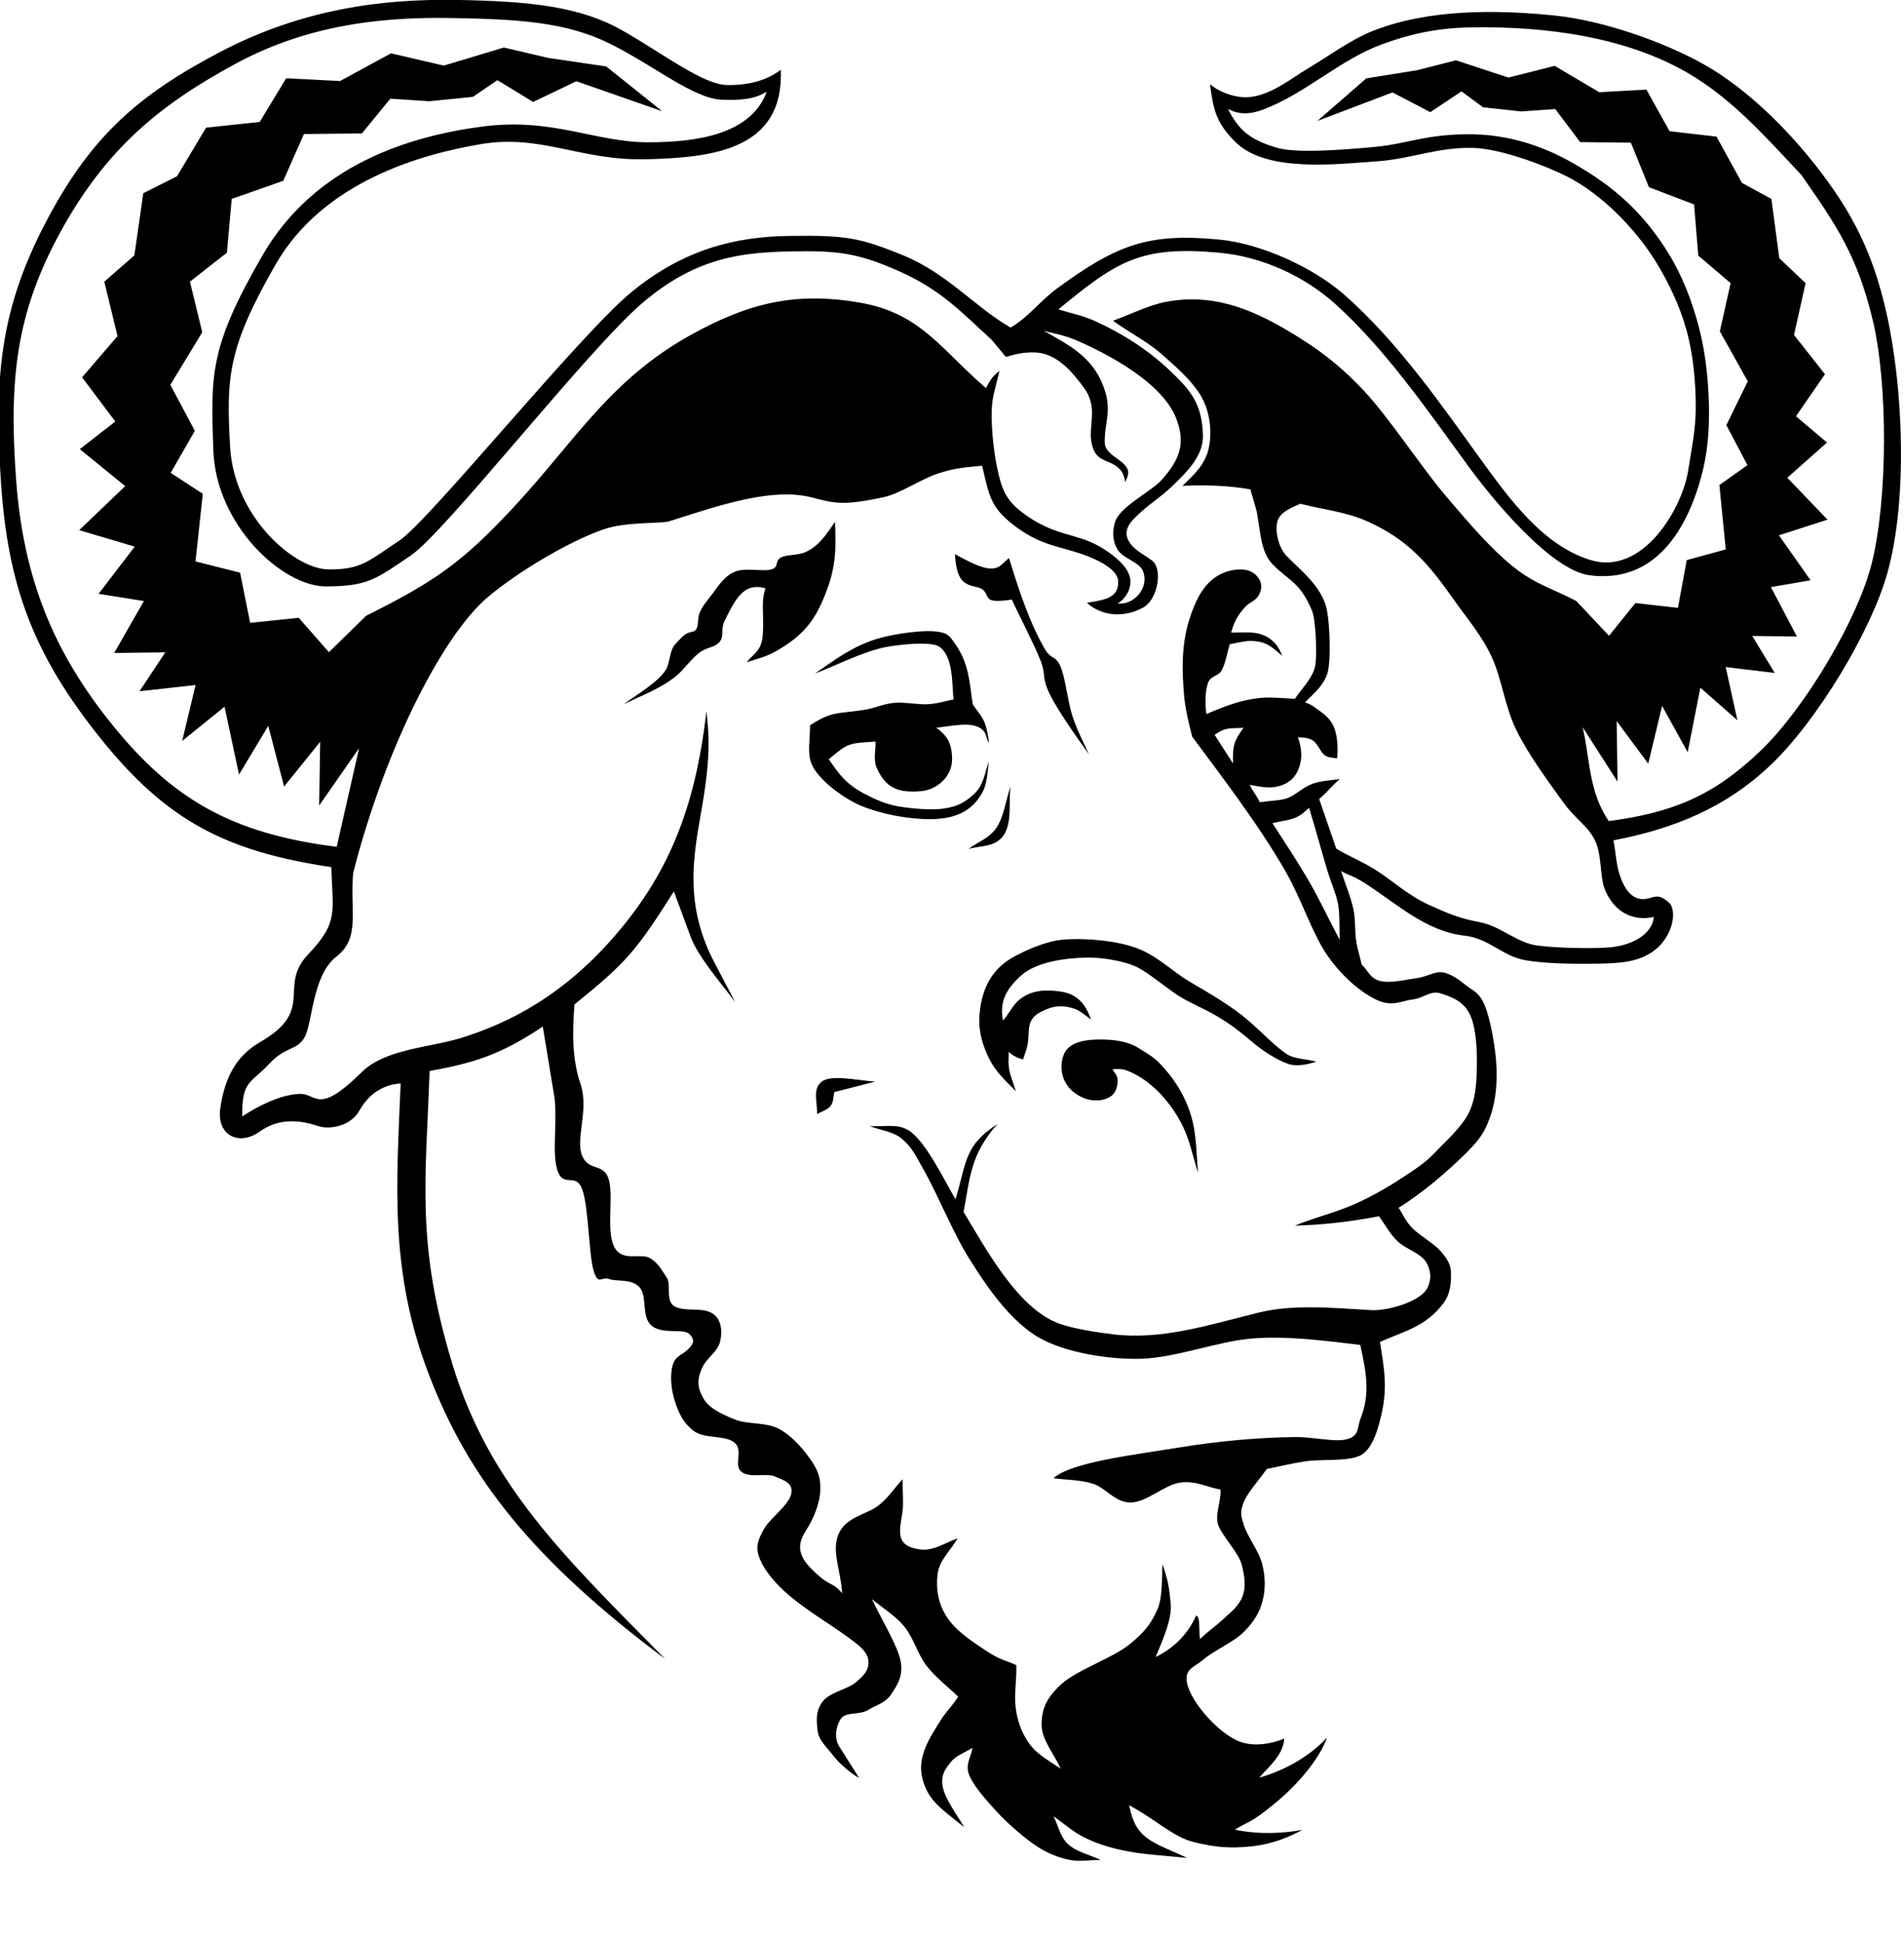 <?xml version="1.0" encoding="UTF-8" standalone="no"?>
<svg
   xmlns:dc="http://purl.org/dc/elements/1.1/"
   xmlns:cc="http://creativecommons.org/ns#"
   xmlns:rdf="http://www.w3.org/1999/02/22-rdf-syntax-ns#"
   xmlns:svg="http://www.w3.org/2000/svg"
   xmlns="http://www.w3.org/2000/svg"
   xmlns:sodipodi="http://sodipodi.sourceforge.net/DTD/sodipodi-0.dtd"
   xmlns:inkscape="http://www.inkscape.org/namespaces/inkscape"
   version="1.0"
   width="701pt"
   height="715pt"
   viewBox="0 0 701 715"
   preserveAspectRatio="xMidYMid meet"
   id="svg3344"
   inkscape:version="0.91 r13725"
   sodipodi:docname="gnu.svg">
  <style>
svg:hover #wink {
    opacity: 1;
}

svg:hover #smile {
    opacity: 0;
}

svg #wink {
    opacity: 0;
}

svg #smile {
    opacity: 1;
    }
</style>
  <defs
     id="defs3364" />
  <sodipodi:namedview
     pagecolor="#ffffff"
     bordercolor="#666666"
     borderopacity="1"
     objecttolerance="10"
     gridtolerance="10"
     guidetolerance="10"
     inkscape:pageopacity="0"
     inkscape:pageshadow="2"
     inkscape:window-width="2560"
     inkscape:window-height="1377"
     id="namedview3362"
     showgrid="false"
     inkscape:zoom="0.26405594"
     inkscape:cx="371.85117"
     inkscape:cy="446.875"
     inkscape:window-x="-8"
     inkscape:window-y="-8"
     inkscape:window-maximized="1"
     inkscape:current-layer="svg3344" />
  <g
     transform="translate(0,715) scale(0.1,-0.1)"
     fill="#000000"
     stroke="none"
     id="wink">
    <path
       d="M1425 7139 c-203 -21 -393 -76 -580 -168 -344 -169 -534 -359 -695 -693 -67 -140 -91 -210 -122 -353 -19 -87 -22 -130 -22 -330 0 -293 21 -458 81 -650 65 -207 228 -461 418 -650 169 -170 356 -265 605 -311 52 -10 101 -22 108 -27 8 -6 12 -37 12 -91 0 -93 -16 -136 -75 -206 -47 -55 -60 -88 -69 -164 -9 -78 -32 -113 -114 -171 -104 -74 -152 -157 -152 -265 0 -90 55 -113 152 -64 55 28 103 32 209 19 78 -9 111 4 155 62 39 52 63 70 105 81 l36 9 -5 -252 c-8 -408 24 -608 140 -885 141 -333 376 -617 759 -915 51 -40 29 -13 -108 130 -285 300 -385 430 -493 645 -77 154 -140 359 -177 575 -15 92 -18 159 -16 412 1 190 5 309 12 321 7 13 26 23 53 27 81 14 193 55 272 100 44 25 83 42 86 38 16 -18 50 -285 50 -385 0 -129 8 -154 52 -166 41 -10 53 -41 68 -183 6 -57 15 -120 21 -141 9 -36 10 -36 72 -43 87 -10 103 -23 112 -87 10 -73 34 -98 96 -98 26 0 50 -4 53 -9 6 -9 -19 -62 -52 -108 -33 -47 -37 -97 -13 -193 17 -65 20 -100 15 -151 -6 -59 -3 -74 19 -123 29 -63 65 -90 133 -100 71 -9 84 -20 84 -71 0 -51 16 -65 74 -65 44 0 113 -26 120 -47 8 -19 -8 -48 -56 -103 -58 -66 -72 -105 -57 -154 20 -60 100 -139 237 -234 131 -91 162 -121 162 -156 0 -28 -52 -77 -113 -106 -69 -32 -97 -102 -66 -163 20 -37 78 -105 111 -128 l31 -23 -27 45 c-48 78 -59 106 -52 132 8 34 32 57 60 57 45 0 130 53 153 95 34 61 29 98 -27 213 -27 56 -47 102 -43 102 3 0 29 -20 58 -44 35 -30 65 -69 90 -117 22 -42 61 -95 95 -128 l57 -57 -58 -88 c-98 -148 -97 -228 5 -324 30 -29 57 -52 59 -52 3 0 -11 31 -30 69 -39 75 -39 98 -2 145 11 14 33 33 49 41 l27 14 -4 -43 c-7 -60 14 -95 121 -201 127 -127 209 -170 306 -163 l45 3 -57 27 c-45 21 -61 35 -78 68 -12 23 -19 44 -16 47 2 3 20 -7 38 -21 77 -58 185 -90 378 -110 l55 -6 -77 41 c-42 22 -84 52 -93 66 -18 27 -37 83 -28 83 3 0 43 -24 88 -54 101 -66 154 -85 254 -93 86 -6 165 6 231 36 l45 20 -75 -5 c-41 -3 -92 -2 -113 3 l-38 8 63 42 c77 51 178 149 224 217 19 28 34 54 34 58 0 4 -21 -9 -48 -29 -44 -34 -170 -98 -178 -91 -1 2 13 23 32 47 18 24 34 47 34 52 0 4 3 14 6 23 5 14 2 14 -26 5 -52 -19 -133 -6 -181 27 -54 37 -126 128 -141 176 -14 47 -9 53 104 129 139 94 171 141 172 249 0 55 -6 78 -42 156 -23 50 -42 97 -42 105 0 16 51 104 79 136 22 26 131 53 210 53 84 0 154 18 178 45 25 29 53 118 53 170 0 47 -37 171 -58 191 -8 9 -39 33 -68 55 l-52 38 19 50 c10 28 26 79 35 114 l16 64 56 2 c84 2 184 45 251 107 53 49 55 52 59 112 4 55 2 66 -22 96 -14 19 -46 49 -71 67 -24 17 -56 49 -69 70 l-25 38 67 47 c37 27 108 89 159 139 86 85 92 94 113 164 20 64 22 88 17 180 -9 150 -35 230 -90 275 -69 56 -100 66 -161 50 -28 -8 -78 -17 -111 -20 -56 -6 -63 -4 -93 21 -36 30 -49 68 -62 184 -5 43 -18 103 -29 135 -14 41 -16 56 -7 56 7 0 68 -36 135 -80 154 -101 204 -126 285 -145 35 -8 104 -34 152 -57 l88 -43 170 -4 c110 -2 188 1 223 9 88 19 153 91 153 168 0 43 -28 62 -88 62 -52 0 -71 10 -94 53 -12 22 -39 149 -33 155 1 2 53 16 114 32 317 83 514 246 727 600 170 282 225 514 211 885 -16 408 -98 676 -283 926 -213 288 -444 451 -780 548 -189 55 -526 69 -717 30 -135 -27 -204 -58 -372 -164 -140 -89 -216 -125 -258 -125 -20 1 -57 13 -109 35 -23 9 -23 -13 0 -80 26 -74 68 -121 142 -158 l65 -32 210 0 c177 1 227 4 320 23 196 40 328 25 511 -58 210 -95 395 -311 472 -550 32 -98 42 -172 42 -299 0 -226 -48 -386 -147 -492 -95 -101 -179 -118 -297 -60 -105 52 -189 139 -384 401 -332 446 -445 562 -637 656 -151 74 -236 94 -395 94 -147 0 -197 -12 -316 -75 -94 -49 -169 -103 -261 -186 -36 -32 -69 -59 -75 -59 -12 0 -44 21 -183 125 -212 159 -346 205 -589 205 -310 0 -502 -77 -711 -285 -49 -49 -202 -216 -339 -370 -376 -423 -446 -489 -569 -545 -130 -59 -284 7 -392 170 -79 119 -88 157 -89 370 -1 194 1 207 54 340 35 89 128 253 180 317 153 189 506 345 785 346 72 1 139 -7 240 -27 111 -23 167 -28 270 -28 324 0 469 80 492 270 l6 51 -59 -24 c-40 -17 -79 -25 -119 -25 -72 0 -121 21 -313 138 -142 86 -207 115 -311 137 -152 31 -473 43 -656 24z m595 -79 c107 -19 207 -57 319 -123 58 -33 144 -82 191 -106 80 -43 89 -45 165 -45 45 0 90 5 103 12 56 32 -13 -68 -72 -103 -86 -50 -137 -60 -316 -59 -134 0 -184 5 -265 23 -200 45 -378 38 -600 -25 -179 -50 -367 -164 -476 -289 -105 -119 -228 -358 -263 -513 -21 -94 -22 -354 -1 -435 26 -101 82 -196 159 -273 96 -96 162 -127 267 -126 88 2 135 16 216 63 91 55 152 117 473 484 340 389 436 488 542 558 136 89 250 118 478 120 134 1 166 -2 238 -22 162 -46 303 -133 454 -282 l78 -77 59 5 c80 8 100 1 160 -53 72 -65 91 -106 91 -198 0 -92 11 -117 61 -145 21 -12 45 -31 53 -42 12 -18 14 -18 20 -3 4 11 -7 28 -36 55 l-43 39 0 108 c0 90 -4 113 -22 147 -26 49 -81 102 -148 145 -42 26 -45 30 -20 24 118 -27 331 -154 401 -241 45 -55 72 -139 61 -185 -12 -48 -70 -118 -143 -173 -122 -92 -136 -165 -45 -231 27 -19 51 -43 54 -55 9 -32 -13 -78 -44 -94 -42 -22 -56 -18 -31 8 14 15 22 36 22 58 0 64 -82 128 -225 174 -152 50 -224 109 -249 208 -33 124 -37 273 -10 372 4 15 -1 13 -20 -9 l-25 -30 -96 90 c-167 155 -249 202 -398 225 -168 26 -356 -5 -522 -88 -186 -93 -321 -208 -528 -448 -314 -364 -399 -439 -642 -570 -60 -32 -113 -71 -160 -116 l-70 -68 -55 65 c-52 61 -57 65 -90 60 -19 -3 -60 -8 -91 -11 l-56 -6 -13 73 c-20 116 -19 114 -106 134 l-77 18 6 72 c4 39 9 96 13 126 l6 54 -56 34 c-31 19 -56 38 -56 44 0 5 19 41 41 80 l41 71 -45 85 -46 85 60 96 59 97 -22 92 -23 93 45 36 c95 78 89 68 100 170 5 52 14 98 21 102 7 4 49 20 95 35 l83 28 37 88 38 88 107 0 107 0 49 61 50 60 150 3 149 3 49 33 c54 37 38 39 142 -21 l42 -24 78 38 78 38 144 -50 c79 -28 146 -49 148 -47 2 2 -38 37 -90 78 l-94 75 -89 12 c-49 6 -133 21 -187 33 l-98 22 -111 -33 -110 -32 -98 22 -97 22 -95 -51 -94 -51 -100 5 -99 6 -45 -78 c-51 -87 -40 -81 -192 -99 l-57 -6 -52 -88 c-48 -83 -56 -90 -115 -119 -35 -18 -64 -36 -64 -42 0 -6 -7 -56 -15 -113 l-15 -102 -56 -51 -55 -51 25 -99 25 -99 -51 -60 c-29 -33 -58 -68 -66 -77 -12 -15 -7 -26 47 -97 l61 -79 -65 -52 -65 -52 67 -55 c111 -90 110 -73 13 -162 l-85 -79 90 -27 c50 -14 96 -28 103 -31 9 -2 -8 -32 -52 -89 -36 -46 -62 -86 -58 -89 4 -2 35 -8 69 -11 33 -4 66 -11 72 -15 8 -5 -4 -34 -39 -94 -27 -48 -50 -89 -50 -91 0 -3 41 -6 90 -7 l90 -3 -46 -69 -46 -69 58 7 c33 4 78 9 102 13 26 3 42 1 42 -5 0 -6 -9 -48 -20 -94 -11 -46 -20 -87 -20 -91 0 -5 34 19 75 53 49 40 77 57 79 48 3 -7 14 -60 27 -118 12 -58 23 -106 24 -108 2 -2 25 33 51 77 27 45 51 81 54 81 3 0 14 -30 24 -67 9 -38 22 -85 27 -106 l10 -38 62 77 62 78 5 -109 5 -108 64 91 c35 51 66 91 68 89 2 -2 -13 -79 -34 -171 -32 -143 -40 -166 -56 -166 -36 0 -213 40 -282 63 -178 61 -298 140 -441 290 -224 235 -360 500 -417 812 -19 103 -22 156 -22 380 0 252 1 263 28 366 101 389 328 692 677 905 206 125 367 180 635 218 60 8 552 -2 615 -14z m3783 -40 c196 -33 346 -91 484 -187 118 -82 324 -292 404 -412 186 -278 242 -486 242 -886 -1 -345 -28 -478 -144 -705 -204 -401 -442 -616 -747 -676 -42 -8 -87 -17 -98 -19 -18 -4 -26 5 -47 53 -21 47 -73 270 -64 278 1 1 29 -40 61 -92 32 -52 61 -94 64 -94 3 0 2 47 -2 105 -4 58 -4 105 -2 105 3 0 27 -28 53 -63 26 -35 52 -64 58 -66 5 -1 15 24 22 56 8 32 18 76 24 98 l11 39 46 -84 46 -85 23 114 c13 63 24 116 26 117 1 2 30 -21 64 -51 34 -30 63 -55 66 -55 2 0 -5 40 -16 90 -11 49 -18 92 -16 94 2 2 35 -1 72 -6 101 -14 103 -12 63 52 -20 30 -36 58 -36 63 0 4 34 7 75 7 41 0 75 3 75 8 0 4 -20 44 -44 89 -28 54 -39 84 -31 87 7 2 38 7 69 11 67 9 67 8 1 99 -25 35 -45 68 -45 74 0 5 36 20 80 33 44 12 80 27 80 32 0 5 -31 41 -69 81 l-70 71 70 59 c38 33 69 63 69 67 0 4 -22 27 -50 50 -27 23 -50 46 -50 51 0 5 22 41 50 80 30 43 47 75 42 82 -5 6 -30 37 -55 69 -26 33 -47 66 -47 75 1 10 9 53 20 97 l19 80 -49 50 -49 50 -13 105 -13 104 -56 33 c-48 29 -62 44 -102 117 l-47 84 -67 7 c-107 10 -105 10 -148 91 l-40 76 -86 -7 -86 -6 -83 49 -84 49 -70 -18 c-94 -25 -108 -24 -209 10 l-86 29 -71 -18 c-40 -10 -104 -24 -144 -30 -39 -6 -81 -13 -93 -16 -19 -4 -204 -154 -190 -154 3 0 64 23 137 50 l131 51 68 -37 67 -37 59 37 58 38 46 -33 c46 -32 47 -32 175 -34 l129 -2 41 -56 41 -56 95 -3 95 -3 33 -81 34 -82 83 -32 82 -32 7 -60 c3 -34 6 -75 6 -93 0 -27 9 -40 59 -81 33 -27 60 -56 60 -64 0 -8 -8 -49 -18 -91 l-18 -77 49 -86 c26 -47 48 -92 48 -101 0 -8 -16 -48 -36 -88 l-37 -74 37 -65 c20 -36 36 -69 36 -74 0 -5 -23 -25 -51 -43 -39 -27 -49 -40 -45 -55 2 -12 8 -65 11 -118 6 -78 5 -99 -6 -102 -8 -3 -39 -12 -70 -20 -54 -15 -57 -18 -64 -53 -3 -21 -11 -60 -17 -87 l-10 -48 -78 6 -78 7 -44 -55 c-23 -30 -47 -55 -51 -55 -4 -1 -32 25 -61 57 -42 45 -76 68 -158 109 -157 78 -287 208 -523 522 -179 239 -279 332 -470 439 -153 85 -291 117 -406 93 -60 -12 -199 -62 -199 -72 0 -3 36 -29 79 -57 98 -64 211 -172 241 -232 18 -34 24 -62 24 -115 1 -76 -12 -109 -65 -170 l-31 -35 95 0 c52 0 108 -3 125 -6 33 -7 31 -3 73 -194 10 -48 20 -63 81 -123 82 -81 106 -128 114 -229 8 -86 -3 -127 -46 -187 l-30 -41 -83 1 c-65 0 -101 -5 -159 -25 -41 -14 -78 -26 -83 -26 -4 0 -5 26 -2 57 5 44 11 61 31 77 14 12 33 41 41 66 19 54 27 60 91 60 36 0 59 -6 77 -20 33 -26 41 -25 22 3 -21 33 -57 47 -115 47 -28 0 -50 5 -50 10 0 21 29 66 64 99 52 50 49 99 -8 120 -34 14 -91 0 -129 -29 -34 -27 -83 -126 -98 -198 -14 -71 -7 -279 13 -342 8 -25 54 -99 103 -165 156 -211 234 -336 321 -513 76 -156 92 -181 153 -241 43 -44 84 -74 114 -86 43 -16 50 -16 114 -1 113 28 116 28 162 4 72 -37 86 -76 86 -233 0 -117 -3 -135 -25 -180 -13 -27 -57 -82 -96 -122 -109 -109 -232 -184 -419 -254 l-100 -38 50 0 c45 -1 134 10 207 25 22 4 31 -1 58 -40 17 -25 55 -61 84 -80 87 -55 97 -125 26 -174 -55 -37 -103 -43 -334 -46 -213 -2 -225 -3 -346 -34 -244 -63 -351 -73 -511 -46 -122 20 -187 50 -254 118 -59 59 -185 246 -286 425 -35 63 -82 134 -105 159 -39 44 -43 46 -105 49 l-64 3 47 -16 c25 -9 60 -31 77 -48 18 -18 78 -123 135 -234 l103 -200 6 -124 c12 -214 42 -337 123 -498 44 -89 77 -118 150 -132 95 -17 195 7 379 92 166 77 346 130 439 130 58 0 158 -26 261 -67 53 -22 71 -34 76 -53 23 -81 -6 -261 -44 -282 -13 -6 -58 -9 -121 -5 -192 9 -561 -31 -821 -89 -169 -38 -236 -41 -325 -14 -134 40 -220 112 -259 214 -45 121 -50 261 -17 481 30 196 39 307 32 403 -7 100 -28 227 -39 239 -13 13 -14 -3 -5 -77 13 -96 3 -409 -17 -570 -52 -419 -53 -465 -10 -558 29 -63 96 -136 150 -165 37 -20 55 -22 235 -23 254 -1 238 1 300 -39 69 -44 98 -44 186 0 46 23 82 35 109 34 52 -1 121 -22 118 -37 -2 -6 -4 -35 -5 -65 -2 -49 2 -61 42 -121 35 -54 44 -79 48 -124 6 -70 -10 -99 -92 -171 l-61 -53 -3 28 c-6 57 -12 58 -43 10 -34 -50 -129 -126 -115 -90 48 116 57 191 34 269 l-12 40 -6 -65 c-12 -123 -73 -197 -232 -280 -202 -106 -246 -185 -178 -320 17 -33 26 -60 20 -60 -6 0 -35 24 -64 53 -65 63 -86 121 -86 239 l0 77 -53 25 c-69 33 -155 98 -189 142 -34 45 -53 130 -40 177 6 19 21 52 36 73 14 21 24 40 22 42 -2 2 -19 -4 -36 -13 -45 -23 -115 -23 -141 1 -19 17 -20 25 -14 129 l7 110 -49 -52 c-26 -29 -70 -63 -98 -76 -97 -48 -112 -86 -91 -230 l8 -58 -45 31 c-61 41 -107 95 -107 126 0 13 14 52 31 86 40 79 49 160 24 209 -53 101 -111 146 -218 166 -94 17 -167 52 -189 91 -22 39 -38 163 -34 262 3 88 13 113 82 209 26 37 30 67 13 104 -8 18 -24 26 -72 36 -99 20 -104 23 -109 76 -7 60 -52 119 -94 123 -83 7 -95 13 -110 47 -9 21 -14 70 -14 127 0 121 -5 135 -51 158 -55 29 -61 45 -53 162 5 79 3 117 -10 164 -10 38 -16 102 -16 167 l0 104 89 76 c91 77 141 136 227 266 40 60 50 70 56 55 4 -11 21 -56 38 -101 29 -77 70 -147 133 -224 22 -28 18 -14 -23 73 -84 176 -98 299 -60 523 12 66 23 181 25 255 5 144 0 140 -30 -25 -65 -355 -268 -670 -559 -869 -129 -88 -233 -132 -426 -177 -152 -37 -210 -62 -278 -122 -80 -71 -107 -82 -163 -68 -56 15 -102 5 -193 -41 l-59 -30 5 52 c5 45 11 58 54 101 27 28 74 66 105 85 62 37 70 51 94 158 20 90 45 142 90 191 50 54 55 71 55 188 0 112 21 201 95 407 152 424 308 669 510 802 196 129 304 176 445 190 61 6 154 25 222 45 231 67 314 76 454 47 108 -23 212 -7 325 47 84 41 157 64 225 72 l41 5 17 -61 c17 -59 44 -109 76 -135 49 -42 126 -83 191 -103 151 -45 219 -87 219 -134 0 -30 -30 -55 -75 -62 -38 -6 -38 -6 -17 -24 50 -40 158 -31 204 18 16 17 23 39 26 81 l4 59 -51 36 c-54 39 -70 72 -52 106 6 11 48 51 94 89 171 143 200 202 162 330 -36 119 -264 298 -457 358 l-57 17 75 59 c92 72 182 122 254 139 82 19 268 14 365 -10 166 -43 312 -140 455 -303 45 -51 167 -205 270 -343 315 -418 456 -539 608 -521 157 19 269 136 333 351 27 89 36 303 20 430 -22 164 -89 337 -178 462 -87 123 -263 261 -403 317 -158 63 -313 74 -515 36 -70 -14 -172 -23 -281 -27 -146 -5 -178 -3 -224 12 -51 17 -121 70 -140 105 -8 15 -3 17 43 17 67 1 106 19 300 136 169 103 281 148 415 167 98 13 374 3 505 -20z m-908 -1746 c146 -30 260 -95 359 -202 54 -59 202 -265 231 -323 13 -25 36 -88 51 -140 14 -52 40 -121 56 -154 40 -80 148 -235 219 -315 65 -74 74 -93 84 -176 14 -118 68 -184 154 -184 48 0 50 -8 16 -49 -45 -53 -92 -63 -271 -59 -158 3 -159 4 -224 37 -35 18 -102 44 -148 58 -116 33 -180 63 -275 129 -44 30 -114 74 -153 95 l-73 40 -30 92 -31 91 32 33 32 33 -29 0 c-17 0 -61 -15 -100 -34 -38 -19 -89 -37 -112 -41 -39 -6 -43 -5 -58 24 l-16 31 51 0 c95 0 138 46 128 135 -5 39 -3 45 13 45 10 0 36 -18 59 -41 50 -51 66 -47 63 15 -4 62 -24 99 -70 127 -21 12 -40 24 -42 26 -2 1 14 22 37 47 34 36 41 53 47 100 10 74 -2 180 -25 233 -10 23 -48 73 -84 111 -71 77 -97 135 -77 179 13 28 70 65 91 59 8 -3 51 -12 95 -22z m-40 -1206 c16 -57 39 -134 52 -172 14 -43 23 -93 23 -130 l0 -61 -58 110 c-32 61 -86 154 -120 207 -34 54 -62 100 -62 103 0 3 10 5 23 5 12 0 38 8 57 19 19 10 40 19 46 20 6 0 23 -45 39 -101z m-1131 -1745 c102 -110 210 -152 416 -160 115 -5 136 -3 265 27 165 37 257 45 426 35 l124 -7 -33 -67 c-18 -37 -36 -85 -39 -107 l-5 -39 -139 3 c-166 4 -239 -11 -399 -83 -223 -100 -270 -115 -372 -115 -68 0 -104 5 -133 19 -47 21 -112 89 -121 128 -4 15 -15 41 -25 58 -30 50 -62 203 -68 323 l-6 113 30 -38 c16 -21 52 -61 79 -90z"
       id="path3350" />
    <path
       d="M3043 5183 c-35 -44 -86 -73 -126 -73 -25 0 -51 -18 -59 -42 -3 -7 -31 -12 -76 -14 -50 -2 -79 -8 -95 -20 -36 -27 -104 -125 -111 -161 -5 -22 -18 -38 -42 -52 -20 -12 -41 -36 -50 -58 -37 -87 -50 -106 -98 -140 -78 -56 -77 -58 3 -18 41 20 100 61 130 90 31 29 75 62 99 74 33 17 42 27 42 47 0 31 44 119 75 150 15 15 36 24 56 24 28 0 31 -3 25 -22 -3 -13 -6 -60 -6 -105 0 -74 -3 -84 -27 -114 l-27 -32 25 8 c179 52 307 245 297 443 l-3 56 -32 -41z"
       id="path3352" />
    <path
       d="M3525 5073 c9 -47 19 -60 63 -79 20 -8 42 -23 49 -34 10 -14 26 -20 54 -20 l40 0 54 -112 c29 -62 58 -137 64 -165 6 -32 32 -88 66 -143 65 -104 83 -121 56 -53 -10 26 -27 84 -36 128 -20 90 -34 122 -65 148 -27 23 -78 132 -115 247 -33 101 -38 109 -63 87 -26 -23 -58 -21 -121 8 l-53 25 7 -37z"
       id="path3354" />
    <path
       d="M3004 4614 c-11 -43 2 -112 29 -153 33 -50 132 -115 216 -142 53 -18 98 -23 226 -26 150 -4 202 3 182 23 -4 4 -83 11 -175 15 -172 7 -198 11 -270 48 -80 41 -150 136 -168 229 -7 38 -31 42 -40 6z"
       id="path3356" />
    <path
       d="M3878 3689 c-61 -14 -161 -64 -192 -95 -43 -44 -67 -99 -73 -172 -7 -89 22 -168 85 -232 26 -27 41 -37 37 -25 -4 11 -10 42 -13 70 -5 45 -4 49 11 36 27 -22 45 -6 52 46 9 68 20 90 57 113 41 25 83 25 131 1 20 -10 37 -15 37 -11 0 17 -46 63 -76 76 -73 31 -151 11 -202 -52 -17 -21 -34 -35 -38 -31 -13 12 7 74 36 114 54 73 175 111 317 99 97 -9 123 -19 223 -86 47 -32 121 -77 164 -101 44 -23 116 -71 160 -104 120 -91 159 -109 217 -95 l34 7 -42 8 c-48 8 -69 22 -179 118 -44 38 -119 94 -169 124 -49 31 -118 76 -153 101 -77 55 -135 77 -236 91 -89 13 -136 13 -188 0z"
       id="path3358" />
    <path
       d="M3975 3315 c-22 -8 -41 -15 -42 -15 -1 0 -7 -16 -13 -35 -16 -49 -5 -89 36 -125 37 -32 95 -41 134 -20 23 12 34 55 20 80 -9 17 -8 20 10 20 58 0 179 -100 222 -183 12 -23 32 -71 45 -107 l23 -65 -6 74 c-21 262 -232 447 -429 376z"
       id="path3360" />
  </g>
  <g
     id="smile"
     transform="matrix(1.31,0,0,1.31,-0.518,-0.022)">
    <g
       id="g2490">
      <path
         inkscape:connector-curvature="0"
         id="path2492"
         d="m 112.993,304.372 c -3.634,0.247 -8.365,1.875 -11.539,7.564 -2.591,4.646 -8.661,5.387 -11.495,4.451 -4.721,-1.56 -10.755,-2.642 -16.6,1.523 -5.845,4.164 -12.157,1.015 -11.05,-6.576 1.107,-7.59 3.849,-14.351 11.127,-18.538 15.895,-9.144 4.848,-15.508 13.572,-24.685 8.741,-9.195 6.81,-12.009 6.52,-24.497 C 63.985,239.176 47.241,230.661 28.544,207.301 9.847,183.94 2.599,164.711 0.661,135.423 -1.277,106.135 0.403,87.154 13.057,62.843 25.711,38.532 39.034,26.829 62.122,14.69 85.21,2.553 107.832,-0.354 128.742,0 c 20.91,0.353 34.843,1.885 46.658,8.626 11.814,6.741 22.622,15.224 29.512,15.285 6.891,0.061 11.582,-1.744 14.931,-4.31 0.894,22.703 -19.539,24.675 -37.819,25.155 -18.281,0.479 -29.514,-7.083 -46.351,-4.27 -16.837,2.813 -44.404,10.475 -57.833,33.85 -13.429,23.375 -13.887,31.638 -12.771,51.24 1.116,19.603 17.988,34.228 27.512,34.387 9.523,0.159 11.649,-2.599 19.985,-8.036 8.337,-5.438 50.896,-58.122 65.418,-69.956 14.523,-11.834 28.854,-15.488 44.328,-15.678 15.474,-0.19 19.428,0.335 31.908,5.45 12.48,5.114 20.149,14.533 30.211,20.291 5.143,-3.027 8.338,-7.547 13.057,-10.996 16.877,-12.335 25.646,-15.659 45.705,-13.707 11.529,1.122 26.066,7.708 34.74,15.25 15.445,13.429 28.205,32.125 38.516,46.328 8.029,11.061 17.477,24.295 30.965,28.432 14.727,4.515 25.809,-14.559 27.436,-25.139 0.922,-5.995 2.125,-11.249 2.135,-17.847 0.01,-6.599 -0.664,-14.607 -2.566,-21.484 -1.902,-6.877 -5.16,-13.72 -8.688,-19.394 -5.742,-9.235 -15.137,-18.899 -24.912,-23.871 -5.486,-2.79 -18.393,-7.863 -26.529,-8.041 -9.969,-0.216 -17.564,3.133 -26.781,3.761 -11.156,0.761 -31.084,3.269 -39.83,-5.35 -5.566,-5.485 -6.266,-9.144 -7.217,-16.296 2.459,2.026 5.898,3.358 8.959,3.617 6.986,0.59 13.527,-5.114 19.166,-8.419 4.645,-2.723 11.223,-7.589 17.324,-10.048 15.676,-6.32 34.932,-6.138 51.48,-4.445 13.264,1.356 30.461,7.257 42.094,13.84 11.688,6.612 22.951,17.761 31.201,28.271 10.379,13.224 16.053,24.57 19.812,41.063 4.805,21.062 6.137,52.702 0.328,73.469 -4.578,16.365 -19.779,41.504 -32.719,53.827 -12.762,12.155 -27.498,18.022 -44.256,21.231 0.656,3.382 0.764,6.536 1.631,9.309 1.232,3.936 3.588,8.324 8.428,6.936 1.93,-0.553 2.963,-1.032 5.508,1.194 2.543,2.226 1.219,10.825 -5.938,14.684 -3.629,1.957 -7.459,2.382 -13.271,2.498 -5.812,0.116 -14.883,0.141 -21.193,-0.964 -6.309,-1.104 -10.078,-6.111 -17.066,-6.895 -10.799,-1.208 -19.068,-9.01 -27.727,-14.59 -3.613,-2.329 -4.832,-2.353 -6.914,-3.53 1.125,3.444 2.625,7.021 3.373,10.332 0.75,3.311 0.43,6.378 0.828,9.028 0.396,2.648 1.131,4.707 1.559,6.855 1.73,1.547 2.283,3.9 5.189,4.64 2.908,0.739 7.461,-0.412 10.436,-0.812 2.975,-0.4 4.969,-2.021 7.303,-1.577 2.336,0.443 4.549,2.115 6.506,3.682 1.957,1.567 3.639,1.796 5.223,5.706 1.584,3.91 3.037,11.917 3.254,17.269 0.217,5.352 -0.383,10.183 -1.969,14.43 -1.586,4.247 -2.98,6.13 -7.275,10.336 -4.295,4.207 -11.289,10.38 -18.268,14.68 1.285,1.903 1.855,3.645 3.859,5.71 2.004,2.066 6.182,4.381 8.041,6.56 1.857,2.179 2.799,3.742 2.826,6.186 0.029,2.443 -0.09,5.619 -2.074,8.283 -4.941,6.633 -10.785,7.821 -17.891,10.941 1.195,7.462 2.17,12.793 0.443,20.244 -0.705,3.036 -2.271,9.92 -6.016,11.686 -3.746,1.766 -10.969,0.911 -15.541,1.637 -4.572,0.727 -7.131,1.417 -10.695,2.125 -2.166,3.131 -5.391,6.586 -6.496,9.392 -1.107,2.807 -0.773,3.813 0.156,6.679 0.929,2.866 4.092,7.039 4.988,10.395 0.896,3.356 1.07,6.969 0.234,10.334 -0.838,3.365 -2.271,5.807 -5.139,8.795 -2.867,2.989 -8.508,5.336 -11.318,7.758 -2.812,2.423 -5.611,2.714 -4.844,6.723 1.055,5.506 9.1,14.436 14.92,16.562 3.488,1.275 8.17,0.873 12.406,-0.915 -0.287,4.703 -4.357,7.873 -7.016,10.996 7.201,-2.059 14.184,-6.001 19.014,-11.226 -1.498,4.538 -6.652,11.823 -14.361,18.22 -7.709,6.397 -7.662,5.088 -11.494,7.633 6.992,1.405 13.494,1.025 18.91,0.052 -2.969,1.637 -7.836,3.939 -14.283,4.616 -6.447,0.676 -10.422,0.198 -16.232,-1.213 -5.811,-1.412 -11.115,-6.694 -18.156,-10.335 0.686,2.612 1.174,5.753 4.135,8.439 2.961,2.686 7.441,4.052 12.203,6.375 -6.062,-0.688 -12.432,-0.896 -18.389,-2.209 -4.41,-0.973 -7.373,-2.005 -10.6,-3.603 -3.225,-1.598 -5.715,-3.929 -8.572,-5.893 1.369,2.615 1.775,5.691 4.105,7.847 2.33,2.156 6.117,2.959 9.18,4.44 -3.195,-0.07 -6.268,0.623 -9.58,-0.21 -3.314,-0.833 -6.422,-2.142 -9.867,-4.68 -3.445,-2.538 -6.998,-5.663 -9.938,-8.858 -2.938,-3.195 -6.566,-7.337 -7.664,-10.283 -1.1,-2.947 0.66,-5.008 0.99,-7.509 -2.029,1.333 -4.525,2.067 -6.084,4.002 -1.559,1.935 -2.941,3.702 -2.251,7.075 0.691,3.373 3.804,7.496 6.005,11.248 -6.568,-5.371 -10.236,-7.439 -11.799,-13.918 -1.463,-6.066 2.322,-11.572 5.199,-16.159 1.429,-2.278 3.567,-4.398 4.903,-6.597 -2.967,-2.903 -6.358,-5.398 -8.901,-8.709 -2.542,-3.31 -3.61,-7.79 -6.205,-10.957 -2.596,-3.168 -6.088,-5.173 -9.129,-7.756 2.673,5.742 7.066,12.785 8.02,17.229 0.953,4.444 -1.069,7.164 -2.646,9.563 -1.578,2.399 -4.124,2.934 -6.539,4.408 -2.415,1.475 -6.171,0.312 -7.61,2.501 -1.438,2.188 -1.824,5.48 -0.449,7.648 l 5.64,8.902 c -2.078,-1.049 -5.658,-4.1 -7.272,-6.264 -1.614,-2.164 -4.09,-4.163 -4.429,-7.089 -0.339,-2.925 -0.504,-5.464 1.391,-8.07 1.896,-2.605 7.086,-3.477 9.409,-5.48 2.323,-2.003 3.626,-3.307 3.493,-5.896 -0.132,-2.589 -2.661,-4.441 -4.835,-6.073 -6.637,-4.978 -15.151,-9.565 -20.787,-15.565 -3.184,-3.39 -4.712,-6.127 -5.352,-8.466 -0.639,-2.338 0.037,-4.162 1.619,-7.038 1.582,-2.877 7.007,-6.718 7.667,-9.843 0.659,-3.124 -2.081,-3.795 -4.554,-4.897 -2.473,-1.102 -7.17,0.565 -9.464,-1.352 -2.293,-1.917 0.674,-5.945 -1.911,-8.154 -2.584,-2.209 -8.499,-0.976 -11.552,-3.352 -3.053,-2.377 -4.315,-5.327 -5.367,-8.775 -1.052,-3.448 -1.171,-7.225 -0.458,-9.722 0.713,-2.497 2.855,-2.934 4.147,-4.228 1.292,-1.294 2.413,-2.367 0.691,-4.297 -1.722,-1.929 -7.365,0.108 -10.609,-2.369 -3.244,-2.477 -1.258,-8.41 -3.552,-10.911 -2.293,-2.501 -6.409,-1.522 -8.581,-2.321 -2.171,-0.799 -3.023,2.02 -4.355,-2.438 -1.332,-4.459 -1.368,-17.75 -3.16,-22.71 -1.792,-4.96 -5.311,-0.335 -6.945,-5.265 -1.634,-4.929 -0.085,-12.812 -0.821,-20.257 l -3.335,-20.257 c -11.634,7.815 -19.314,10.269 -31.813,12.477 -1.043,30.582 -3.916,48.591 6.464,82.52 10.38,33.928 31.387,53.924 59.726,82.649 -37.395,-28.016 -55.248,-50.792 -66.422,-79.97 -11.176,-29.182 -9.03,-53.586 -7.906,-81.686 z M 311.701,292.08 c 2.877,0.129 6.373,0.859 8.393,2.171 2.021,1.312 4.166,2.384 6,4.251 4.576,4.66 8.008,10.28 9.525,16.738 0.967,4.117 1.111,9.397 1.463,14.231 -1.385,-4.468 -2.316,-9.127 -4.289,-13.13 -3.111,-6.312 -8.396,-12.473 -14.959,-15.31 -2.166,-0.938 -3.611,-0.764 -4.803,-0.598 0.533,0.895 1.426,1.645 1.465,2.956 0.039,1.311 -0.254,3.876 -2.477,4.954 -3.584,1.739 -7.568,0.516 -10.336,-1.931 -2.791,-2.466 -3.742,-6.638 -2.281,-10.223 1.741,-4.272 8.375,-4.283 12.299,-4.109 z M 275.629,286 c 0.361,-7.345 3.012,-13.539 9.594,-17.141 3.404,-1.862 8.648,-4.27 13.467,-4.836 4.629,-0.543 15.889,-0.146 22.662,2.945 5.201,2.374 8.744,6.07 13.311,8.771 4.566,2.702 7.814,4.513 12.162,7.543 6.674,4.651 10.586,9.772 15.213,12.842 2.225,1.475 5.355,1.256 8.309,2.158 -2.297,0.682 -5.299,1.434 -7.777,0.642 -3.09,-0.988 -7.41,-3.813 -9.807,-5.838 -4.236,-3.578 -6.432,-5.324 -11.055,-8.023 -2.76,-1.608 -7.305,-3.503 -10.338,-5.481 -3.035,-1.978 -8.303,-6.318 -11.219,-7.787 -3.707,-1.866 -10.381,-2.904 -14.508,-2.783 -5.686,0.166 -13.916,1.104 -18.316,5.096 -4.371,3.968 -6.031,7.459 -5.045,12.612 1.646,-1.896 2.742,-4.278 4.391,-5.688 3.416,-2.918 7.336,-3.059 11.588,-2.506 4.777,0.622 7.182,3.381 8.76,7.916 -1.062,-0.78 -3.014,-2.493 -4.555,-3.024 -3.617,-1.248 -6.352,-0.864 -9.74,0.953 -4,2.146 -2.912,5.322 -3.488,8.854 -0.264,1.629 -0.879,2.941 -1.318,4.412 -1.504,-0.398 -2.895,-1.024 -4.033,-2.152 0.047,1.65 -0.193,3.093 0.145,4.949 0.336,1.855 1.24,4.059 1.859,6.088 -2.785,-2.786 -5.635,-5.38 -7.434,-8.977 -1.801,-3.599 -3.021,-7.593 -2.828,-11.545 z m 4.82,-53.46 c 2.053,-3.047 2.654,-7.721 3.92,-11.521 -0.506,4.813 0.467,10.106 -1.883,13.592 -2.35,3.486 -6.477,2.875 -9.896,3.889 2.66,-2.028 5.805,-2.913 7.859,-5.96 z m -49.151,71.368 c 2.636,-2.134 9.75,-0.428 15.071,-0.047 -3.824,0.979 -7.648,1.959 -11.472,2.938 -0.356,1.301 -0.195,2.792 -1.068,3.901 -0.874,1.11 -2.534,1.521 -3.8,2.28 0.125,-3.418 -1.367,-6.939 1.269,-9.072 z m 37.491,-148.22 c 3.176,1.71 7.207,3.971 10.012,4.041 2.805,0.07 3.539,-1.834 5.189,-2.933 2.596,8.465 5.576,17.766 9.996,25.447 1.852,3.218 3.033,1.722 4.441,4.956 1.406,3.233 2.031,9.812 3.365,13.943 1.336,4.131 3.078,7.171 4.617,10.756 -3.908,-5.537 -8.957,-12.597 -11.135,-17.205 -2.176,-4.607 -0.783,-5.008 -2.545,-9.396 -1.762,-4.388 -5.324,-11.228 -7.986,-16.842 -1.906,0.253 -4.266,0.6 -5.715,0.153 -1.449,-0.447 -1.16,-1.988 -2.469,-2.984 -1.311,-0.996 -3.514,-0.61 -5.35,-2.2 -1.836,-1.589 -2.254,-4.85 -2.42,-7.736 z m -17.101,41.769 c 2.989,-0.262 6.701,0.539 9.5,0.38 2.799,-0.159 4.797,-0.885 7.196,-1.328 -0.445,-4.216 -0.023,-11.962 -3.915,-14.777 -2.514,-1.818 -12.839,-0.449 -15.597,0.146 -6.206,1.338 -13.433,5.042 -19.435,7.358 5.752,-4.018 10.721,-7.742 17.62,-9.816 4.147,-1.247 13.825,-2.868 18.105,-1.712 1.954,0.527 2.349,1.336 3.534,2.992 4.074,5.688 4.062,10.604 5.119,17.23 1.039,1.619 2.146,2.699 2.988,4.369 0.84,1.67 1.316,4.298 1.551,6.446 -1.066,-1.546 -0.414,-3.485 -3.367,-4.636 -2.955,-1.151 -7.479,-0.076 -11.46,0.34 2.902,2.094 4.344,4.111 4.455,8.538 0.13,5.198 -4.271,8.939 -8.866,9.295 -6.379,0.495 -9.668,-0.906 -12.248,-6.358 -1.13,-2.388 -0.311,-5.261 -0.405,-7.589 -7.665,0.533 -7.54,0.283 -13.142,4.954 3.045,4.461 4.963,7.026 9.995,9.695 2.822,1.498 6.017,2.954 9.514,3.549 3.498,0.595 9.235,1.17 12.909,0.606 3.675,-0.564 5.757,-1.613 8.481,-4.132 2.725,-2.52 2.975,-6.128 4.039,-8.98 -0.242,2.745 -0.557,6.241 -1.576,8.232 -3.1,6.053 -8.461,7.847 -14.862,7.867 -6.144,0.02 -13.744,-1.397 -19.46,-3.767 -4.57,-1.894 -12.146,-7.258 -13.944,-11.918 -1.229,-3.184 -0.256,-7.091 -0.385,-10.637 6.328,-4.208 7.894,-3.173 15.381,-4.405 3.132,-0.516 5.286,-1.679 8.275,-1.942 z m -36.861,-28.501 c 0.178,-2.521 0.457,-2.467 0.686,-3.701 -5.765,-1.542 -8.077,2.198 -11.457,9.144 -1.265,2.599 -0.013,4.146 -1.37,5.857 -1.355,1.711 -3.539,1.471 -5.74,3.114 -2.201,1.642 -4.382,4.787 -6.44,6.488 -4.223,3.491 -9.931,5.622 -14.829,7.971 3.345,-2.468 9.836,-6.211 11.936,-9.797 1.114,-1.901 0.949,-5.486 2.683,-7.195 1.733,-1.71 2.34,-2.893 4.578,-3.329 2.238,-0.436 1.338,-3.03 2.06,-5.092 0.722,-2.062 2.16,-3.526 3.69,-5.586 1.53,-2.06 3.46,-5.153 6.481,-6.276 3.021,-1.124 7.732,0.091 10.019,-0.556 2.286,-0.647 0.973,-2.309 2.634,-3.307 1.663,-0.998 4.896,-0.558 7.117,-1.625 3.937,-1.893 5.82,-5.053 8.188,-8.436 0.344,7.282 0.26,12.525 -2.357,19.376 -2.947,7.711 -5.934,12.253 -14.298,16.995 -2.882,1.633 -5.75,2.2 -8.139,3.057 1.393,-1.9 3.387,-2.725 4.18,-5.7 0.791,-2.977 0.2,-8.88 0.378,-11.402 z m 135.038,35.507 c -3.977,0.259 -4.92,-0.264 -8.102,1.98 1.725,2.684 3.449,5.368 5.172,8.052 -0.152,-5.298 0.364,-6.36 2.93,-10.032 z m -10.42,-3.85 c 5.508,-2.346 10.307,-4.244 16.299,-4.619 2.402,-0.151 6.131,0.221 8.557,0.331 2.066,-3.042 4.699,-5.441 5.664,-8.913 0.639,-2.303 0.324,-12.992 -0.807,-15.767 -3.295,-8.076 -6.498,-8.417 -11.033,-13.043 -3.291,-3.355 -3.422,-8.464 -4.406,-14.189 -0.361,-2.103 -1.393,-4.764 -1.877,-6.934 -5.928,-0.999 -12.303,-1.328 -19.123,-0.987 3.307,-3.172 6.504,-6.07 7.453,-10.832 0.947,-4.762 0.176,-10.617 -2.531,-14.887 -2.707,-4.27 -7.031,-7.99 -11,-11.469 -3.971,-3.479 -9.662,-6.351 -13.424,-9.197 4.893,-1.752 9.889,-4.326 14.682,-5.255 12.486,-2.422 23.244,1.282 35.287,8.563 7.002,4.235 12.793,8.258 20.113,15.921 7.318,7.662 16.395,21.717 23.48,30.052 7.085,8.335 12.805,14.927 18.986,19.898 6.182,4.972 11.777,6.388 17.664,9.581 l 9.176,9.744 7.426,-9.189 11.949,1.351 2.469,-13.412 10.967,-3.005 -1.789,-18.08 7.885,-5.596 -5.926,-11.249 6.021,-12.292 -7.85,-14.051 3.027,-13.529 -9.088,-7.745 -1.186,-14.377 -12.678,-4.836 -5.086,-12.508 -14.254,-0.16 -6.992,-9.285 -9.596,0.672 -10.697,-1.165 -6.049,-4.466 -8.779,5.828 -10.623,-5.539 -21.117,8.017 13.766,-11.972 14.262,-2.278 10.926,-2.785 14.756,4.846 12.988,-3.29 12.523,7.403 13.252,-0.733 6.51,11.681 13.195,1.523 7.139,12.987 8.299,4.531 2.203,16.637 7.391,7.01 -3.25,14.557 8.707,11.024 -8.164,11.812 8.73,7.383 -11.16,9.891 11.303,11.771 -13.65,4.402 8.891,12.625 -11.15,1.924 7.312,13.882 -12.566,-0.167 6.33,10.398 -13.783,-1.659 3.297,14.959 -10.416,-9.163 -3.568,18.13 -7.188,-13.018 -3.893,16.237 -8.873,-11.973 0.242,17.026 -9.807,-15.309 c 2.068,8.686 1.654,18.197 7.359,26.386 17.676,-2.392 29.229,-6.846 42.771,-19.877 12.334,-11.868 27.076,-36.613 31.068,-52.308 4.555,-17.91 4.695,-50.85 0.209,-69.084 C 522.282,71.848 516.67,63.462 506.643,49.136 497.059,38.957 487.633,28.204 475.469,20.945 457.613,10.29 434.717,7.417 414.367,7.694 c -11.268,0.154 -18.816,2.318 -25.553,4.768 -11.781,4.284 -21.203,13.629 -33.18,18.247 -3.906,1.505 -7.037,1.552 -10.113,-0.091 3.012,6.026 6.289,8.729 13.801,10.922 5.434,1.586 18.4,0.583 27.326,-0.241 9.582,-0.885 14.58,-3.734 27.621,-3.555 12.736,0.175 22.828,5.013 28.346,8.168 11.385,6.51 19.549,13.732 26.643,25.172 3.896,6.282 6.625,13.37 8.547,20.603 1.922,7.233 2.764,15.334 2.887,22.415 0.123,7.081 -0.418,13.402 -2.15,19.774 -4.051,14.918 -12.988,30.098 -31.346,27.753 -11.234,-1.436 -28.17,-22.522 -33.842,-30.258 C 401.909,115.758 390.133,98.481 375.752,85.479 366.984,77.554 354.979,72.1 343.19,71.021 c -22.117,-2.024 -28.676,2.177 -45.324,15.899 3.387,1.08 6.693,1.676 10.164,3.24 7.703,3.471 14.748,7.957 20.893,13.711 6.439,6.031 9.328,9.848 9.557,18.484 0.152,5.735 -4.566,10.333 -8.891,14.469 -2.646,2.533 -6.148,4.852 -8.291,6.818 -2.84,2.609 -6.357,5.463 -2.789,9.619 1.342,1.562 3.672,2.74 5.637,4.199 3.119,2.315 1.691,10.919 -2.418,13.201 -5.258,2.917 -11.541,2.591 -15.877,-1.314 5.473,-0.819 8.949,-1.545 8.807,-6.022 -0.082,-2.595 -3.381,-4.751 -6.619,-6.227 -7.809,-3.56 -13.707,-3.035 -21.479,-8.627 -7.85,-5.651 -8.023,-8.745 -10.145,-17.617 -3.785,0.396 -7.27,0.483 -12.331,2.159 -5.061,1.675 -10.654,5.663 -15.249,6.65 -11.572,2.49 -13.878,1.752 -20.211,0.113 -11.15,-2.886 -25.668,2.055 -40.09,6.668 -2.398,0.767 -12.097,0.026 -18.626,2.317 -10.084,3.538 -24.233,12.106 -32.405,18.988 -12.382,10.429 -28.654,41.64 -37.848,77.464 -0.966,10.89 2.131,18.227 -4.729,23.546 -6.86,5.319 -6.67,18.946 -8.996,22.768 -2.326,3.821 -5.019,2.132 -10.026,7.499 -5.007,5.367 -7.556,4.47 -7.43,14.618 4.315,-2.837 10.606,-6.135 16.13,-6.334 4.892,-0.177 4.944,6.264 17.5,-6.149 6.715,-6.641 19.616,-6.844 28.567,-9.773 8.952,-2.929 25.083,-8.965 41.239,-27.027 16.156,-18.062 23.887,-37.077 27.02,-64.567 0.499,4.874 1.365,10.371 -0.722,23.816 -2.087,13.445 -6.585,28.546 2.891,46.634 l 5.904,11.269 c -3.515,-4.797 -10.381,-12.622 -12.448,-18.198 l -4.768,-12.863 c -10.667,16.748 -13.119,19.744 -27.937,31.743 -0.59,7.444 -0.735,15.208 1.698,22.331 2.433,7.122 -1.445,15.332 0.406,20.023 1.851,4.691 6.132,2.021 7.53,6.77 1.398,4.749 -0.73,14.138 1.438,18.767 2.168,4.629 7.487,1.82 10.065,3.315 2.578,1.496 3.421,3.546 4.8,5.513 1.378,1.966 -0.539,6.614 2.265,8.123 2.803,1.51 7.176,0.231 10.093,1.68 2.917,1.449 3.36,4.932 2.661,8.053 -0.7,3.121 -3.817,4.553 -5.186,7.726 -1.368,3.174 -1.215,5.383 0.429,8.297 1.644,2.915 5.284,4.52 8.912,5.991 3.628,1.471 8.726,0.645 12.47,2.679 3.744,2.034 7.109,6.087 9.086,9.033 1.977,2.945 2.526,5.023 2.425,8.12 -0.102,3.096 -1.358,6.663 -3.011,9.654 -1.653,2.991 -5.3,6.631 0.394,12.343 5.694,5.711 5.484,3.249 8.746,6.954 -0.355,-6.409 -3.003,-11.63 -1.067,-16.455 1.937,-4.825 7.752,-5.664 10.817,-7.834 3.065,-2.171 4.83,-5.153 7.246,-7.729 -0.035,3.315 0.32,6.879 -0.057,9.375 -0.768,5.075 -2.266,9.58 5.297,10.394 3.407,0.366 6.642,-1.843 10.227,-3.169 -1.878,3.363 -5.144,6.067 -5.635,10.092 -0.491,4.023 0.099,8.443 2.885,12.436 2.787,3.991 7.599,6.955 11.125,9.301 3.525,2.347 5.414,2.535 8.123,3.804 0.133,3.956 -0.646,8.143 -0.195,11.869 0.451,3.726 1.625,7.024 3.779,10.104 2.156,3.081 5.613,4.848 8.869,7.126 -1.785,-4.157 -5.406,-8.101 -5.357,-12.471 0.049,-4.369 1.359,-7.466 5.621,-11.343 4.262,-3.878 14.24,-7.241 18.945,-11.011 4.705,-3.771 6.223,-6.081 7.912,-9.742 1.689,-3.661 1.219,-9.559 1.531,-12.85 1.549,4.61 1.77,6.043 2.273,10.866 0.506,4.824 -2.811,11.59 -4.215,15.161 5.82,-2.811 9.514,-7.304 11.379,-11.695 1.248,0.74 0.619,2.769 1.078,6.679 2.074,-2.064 4.432,-3.652 6.52,-5.6 2.09,-1.946 4.379,-3.658 5.416,-6.375 1.035,-2.717 0.611,-5.606 -0.16,-8.763 -0.771,-3.157 -4.299,-6.818 -6.199,-10.271 -1.898,-3.452 0.336,-6.841 0.207,-11.001 -3.801,-0.653 -7.029,-2.589 -11.398,-1.96 -4.371,0.628 -9.377,5.533 -13.844,5.59 -4.467,0.057 -6.975,-4.128 -10.637,-5.278 -3.662,-1.15 -7.367,-1.024 -11.049,-1.536 4.664,-4.468 22.766,-6.596 35.148,-8.615 10.895,-1.777 21.707,-2.804 32.746,-2.959 4.93,-0.07 11.266,1.558 14.689,0.574 3.426,-0.982 2.695,-3.315 3.711,-5.858 2.842,-7.108 1.441,-13.438 -0.105,-20.596 -9.91,-1.162 -20.236,-2.584 -30.221,-1.817 -9.762,0.75 -21.322,5.391 -31.391,5.705 -8.754,0.272 -21.717,-1.677 -29.234,-6.259 -9.186,-5.599 -16.293,-17.624 -18.816,-21.485 -4.109,-6.289 -9.292,-18.627 -12.446,-24.268 -3.152,-5.641 -3.847,-7.219 -6.47,-9.574 -2.623,-2.354 -6.216,-2.536 -9.323,-3.805 3.582,0.366 7.493,-0.768 10.747,1.098 4.889,2.805 10.361,14.431 13.403,19.49 3.223,-10.804 2.471,-15.052 11.797,-21.144 -7.516,8.424 -7.703,14.805 -9.535,24.723 6.25,10.258 14.939,26.598 26.309,31.132 4.107,1.639 11.16,2.667 15.6,3.216 13.818,1.711 27.146,-2.668 40.717,-6.019 9.92,-2.45 19.986,-1.463 32.051,-0.754 4.096,0.24 13.754,-2.224 15.754,-6.367 1.08,-2.235 1,-4.921 -0.551,-7.303 -1.553,-2.382 -5.689,-3.534 -7.906,-5.678 -2.217,-2.144 -3.492,-4.689 -5.238,-7.034 -9.215,1.768 -16.795,2.447 -23.635,2.633 4.906,-2.021 9.613,-3.174 14.719,-5.171 5.106,-1.997 10.904,-5.275 15.025,-7.995 4.121,-2.721 6.752,-4.299 9.734,-7.465 2.98,-3.168 6.803,-6.431 9,-10.303 2.199,-3.872 2.539,-8.203 2.662,-12.995 0.123,-4.791 -0.084,-11.514 -1.932,-15.374 -1.846,-3.859 -5.406,-5.03 -8.266,-5.943 -2.861,-0.913 -4.82,1.396 -7.795,1.708 -2.977,0.312 -5.758,2.188 -10.062,0.164 -4.304,-2.024 -9.406,-6.144 -13.758,-12.259 -4.35,-6.116 -7.461,-16.112 -11.896,-23.802 -7.645,-13.256 -17.172,-25.639 -26.283,-37.922 -0.75,-3.029 -1.877,-7.215 -2.252,-11.324 -0.654,-7.16 -0.777,-14.598 1.445,-21.578 1.703,-5.347 4.18,-10.995 9.779,-13.188 2.24,-0.878 5.074,-1.226 7.076,-0.484 2.004,0.741 3.969,3.002 3.182,5.614 -0.865,2.872 -2.855,2.95 -4.207,4.4 -2.295,2.46 -3.213,4.265 -4.08,7.332 2.48,-0.04 5.832,-0.229 7.869,0.307 2.658,0.7 5.133,2.462 6.482,6.228 -3.172,-2.813 -4.748,-4.104 -8.707,-4.204 -1.814,-0.045 -4.018,0.604 -6.025,0.906 -0.75,2.44 -1.191,5.432 -2.25,7.32 -1.059,1.888 -3.121,1.435 -3.895,3.641 -0.774,2.202 -0.819,5.788 -0.429,8.683 z m 27.715,-3.307 c 1.215,0.479 1.678,0.584 3.217,1.755 1.539,1.171 3.662,2.34 4.881,5.138 1.221,2.799 1.164,7.127 0.904,8.89 -1.07,-0.314 -2.529,-0.102 -3.639,-1.051 -1.107,-0.949 -1.768,-3.098 -3.188,-4.018 -1.422,-0.919 -2.607,-0.718 -4.178,-0.917 0.807,2.296 1.199,4.593 0.824,6.675 -0.814,4.545 -3.486,6.847 -7.812,7.391 -1.889,0.237 -4.889,-0.385 -6.533,-0.684 0.762,1.702 2.053,3.193 2.816,4.895 3.658,-0.529 6.369,-0.454 8.336,-1.374 1.967,-0.92 4.076,-2.981 6.6,-3.854 2.525,-0.873 4.777,-0.859 7.539,-1.29 -2.176,1.875 -3.604,3.751 -5.777,5.626 1.594,4.633 3.188,9.265 4.781,13.897 3.379,2.114 6.549,3.228 10.807,5.838 4.26,2.611 9.367,7.281 14.914,9.828 5.547,2.547 8.85,3.933 14.646,5.026 5.795,1.093 10.406,5.787 16.109,6.55 5.703,0.763 16.355,0.917 20.75,0.488 4.99,-0.487 11.473,-3.062 12.055,-8.533 -4.184,1.032 -10.574,0.106 -13.801,-7.767 -1.432,-3.496 -0.73,-9.925 -2.922,-14.059 -2.191,-4.135 -5.246,-5.462 -8.896,-10.556 -3.65,-5.094 -9.621,-13.129 -12.973,-19.954 -3.35,-6.824 -4.139,-14.554 -6.973,-20.669 -2.834,-6.114 -7.109,-11.053 -10.422,-15.766 -7.234,-10.3 -13.068,-17.339 -24.986,-22.535 -5.732,-2.499 -12.258,-3.165 -18.387,-4.748 -2.494,1.117 -5.914,2.351 -6.521,5.268 -0.607,2.917 0.559,7.225 2.676,9.415 3.543,3.661 8.793,7.618 10.857,13.437 1.326,3.734 1.711,16.252 0.562,19.649 -1.192,3.527 -3.963,5.66 -6.266,8.009 z m 1.154,29.629 c -1.107,0.955 -1.951,1.936 -3.732,2.729 -1.779,0.793 -4.209,0.998 -6.57,1.588 3.311,5.154 6.789,10.362 9.961,15.781 3.174,5.418 5.924,11.351 8.953,17.025 -0.143,-3.252 0.049,-6.719 -0.424,-9.758 -0.473,-3.038 -1.85,-5.697 -3.215,-10.258 -1.363,-4.561 -3.041,-10.766 -4.973,-17.107 z M 279.229,113.611 c -0.467,5.07 0.391,12.996 1.441,17.96 1.258,5.942 2.469,9.023 7.291,12.603 8.83,6.555 14.467,5.45 21.26,9.251 3.232,1.809 7.328,4.841 8.523,8.046 1.195,3.205 -0.789,6.685 -3.24,8.053 4.287,0.638 9.094,-4.195 7.088,-9.157 -0.988,-2.442 -5.691,-3.53 -7.133,-5.994 -1.439,-2.463 -1.436,-4.999 -0.758,-7.501 1.225,-4.51 10.148,-8.608 13.301,-12.173 4.852,-5.486 6.715,-10.075 3.967,-17.14 -3.859,-9.925 -18.768,-17.889 -27.691,-21.784 -4.086,-1.783 -6.377,-1.91 -9.564,-2.865 6.525,3.824 13.404,6.87 16.705,15.418 2.756,7.139 0.369,9.829 0.461,16.045 0.043,2.882 3.838,4.323 5.523,6.144 1.467,1.583 1.348,2.758 0.176,4.943 -0.129,-1.971 -0.971,-3.442 -2.484,-4.513 -2.498,-1.771 -5.189,-1.39 -6.52,-5.021 -2.02,-5.52 1.986,-10.748 -2.518,-16.946 -3.369,-4.637 -7.85,-9.827 -13.895,-9.963 -2.861,-0.065 -5.012,0.367 -8.068,1.271 l -4.074,-4.903 -0.094,-0.064 C 270.639,87.758 264.969,81.525 253.344,76.327 241.719,71.13 235.99,70.343 222.661,70.639 c -13.329,0.295 -26.557,1.41 -41.995,14.723 -15.437,13.313 -55.224,64.292 -64.873,70.744 -9.648,6.452 -11.785,8.638 -23.841,8.641 C 79.896,164.75 61.08,147.697 60.343,126.385 59.605,105.072 59.309,97.497 74.124,71.822 88.94,46.146 115.78,38.262 135.694,35.6 c 19.915,-2.662 31.882,4.352 46.613,4.385 14.73,0.034 29.288,-2.509 33.581,-14.224 -2.101,1.251 -4.916,2.661 -12.832,2.246 C 195.14,27.592 184.164,18.427 171.817,12.286 159.47,6.146 145.73,5.427 128.107,5.094 110.484,4.761 88.494,6.108 66.708,17.869 44.922,29.63 30.051,42.109 17.415,65.127 4.779,88.146 2.891,106.94 4.928,134.811 c 2.037,27.871 10.633,48.599 27.184,68.998 16.551,20.399 33.092,30.38 62.918,34.091 l 6.279,-27.696 -11.209,16.086 0.277,-17.891 -10.139,12.581 -4.447,-17.062 -8.214,13.679 -4.08,-19.05 -11.903,9.627 3.768,-15.719 -15.75,1.743 7.235,-10.926 -14.361,0.175 L 40.842,168.86 28.1,166.837 38.26,153.57 22.66,148.945 35.576,136.577 22.823,126.184 32.798,118.426 23.47,106.014 33.42,94.431 29.706,79.135 38.155,71.77 40.67,54.289 50.152,49.527 58.31,35.881 73.389,34.28 l 7.44,-12.274 15.145,0.771 14.312,-7.779 14.843,3.457 16.86,-5.092 12.487,2.926 16.296,2.395 15.733,12.58 -24.133,-8.424 -12.14,5.821 -10.035,-6.125 -6.909,4.693 -12.225,1.224 -10.963,-0.708 -7.992,9.756 -16.291,0.168 -5.811,13.143 -14.486,5.082 -1.355,15.107 -10.388,8.138 3.461,14.216 -8.971,14.765 6.882,12.915 -6.773,11.82 9.011,5.88 -2.044,18.998 12.532,3.158 2.823,14.093 13.656,-1.419 8.484,9.656 10.486,-10.239 c 19.116,-9.532 26.988,-14.864 41.886,-30.977 16.959,-18.343 26.679,-35.302 49.269,-47.861 16.202,-9.008 29.417,-12.25 47.617,-9.105 17.088,2.952 22.81,13.202 35.395,24 1.334,-2.415 1.605,-3.055 3.803,-4.833 -0.69,3.136 -1.786,6.389 -2.065,9.405 z"
         style="fill-rule:evenodd" />
    </g>
  </g>
</svg>

